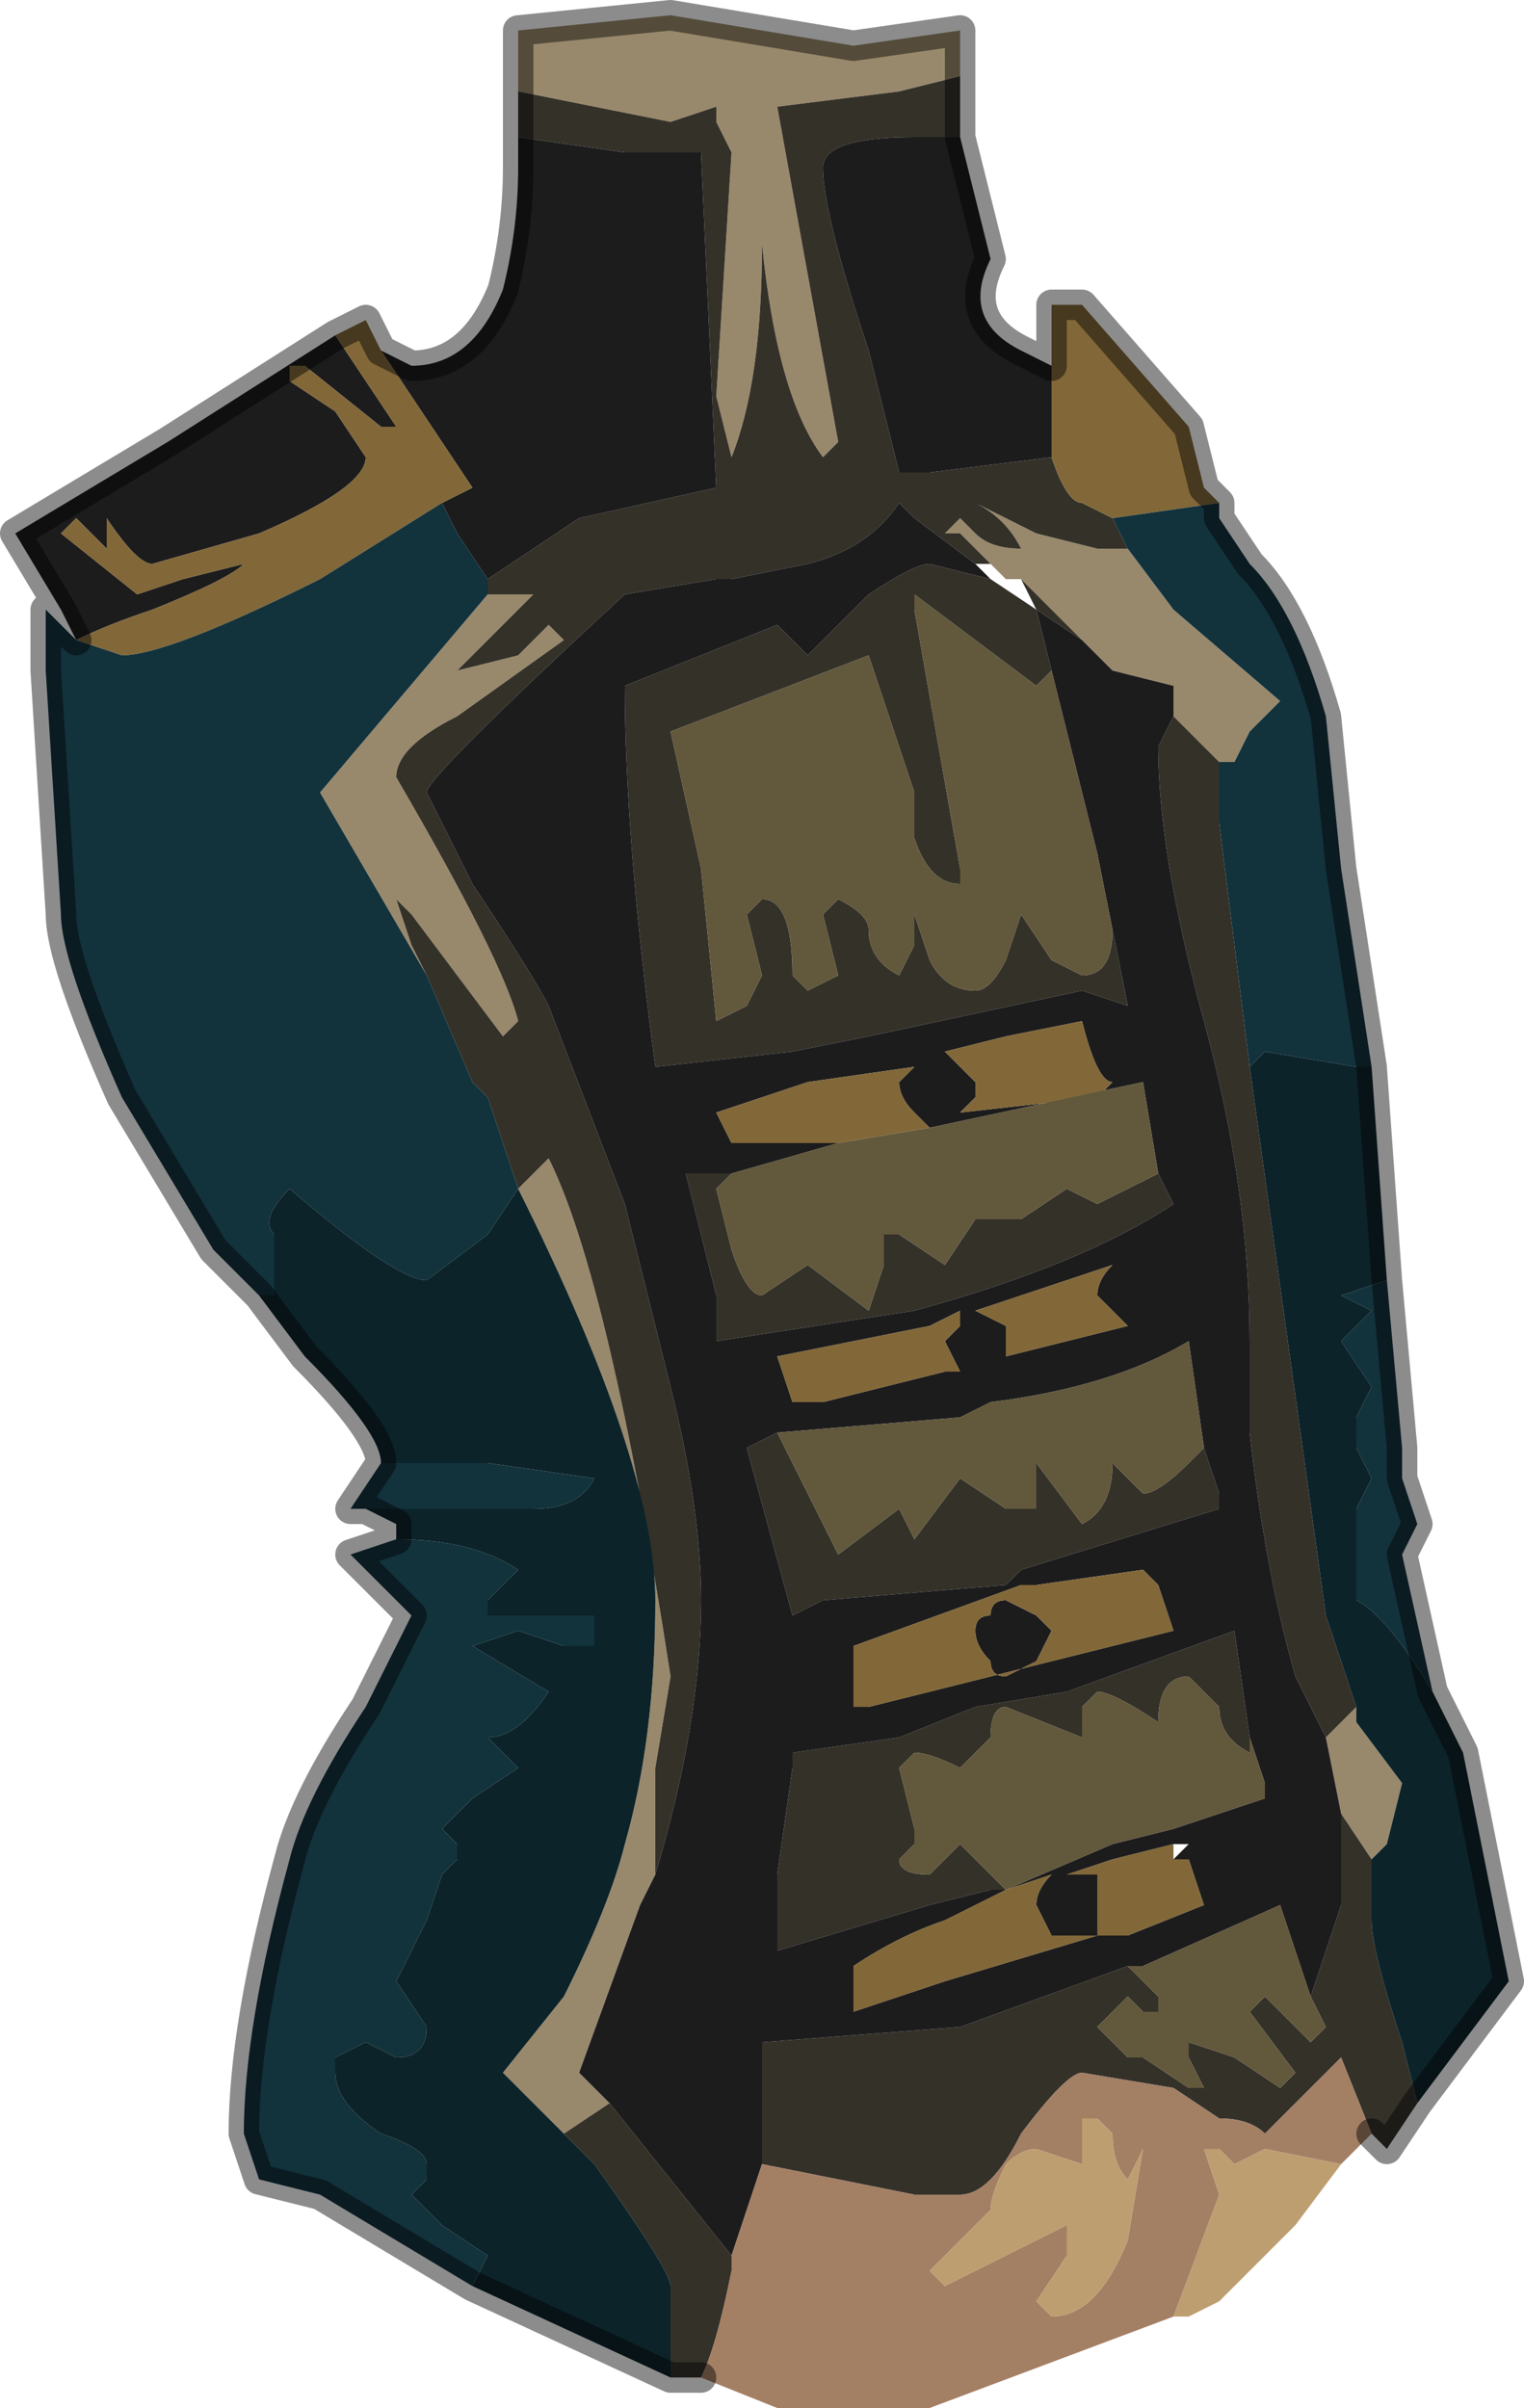 <?xml version="1.0" encoding="UTF-8" standalone="no"?>
<svg xmlns:xlink="http://www.w3.org/1999/xlink" height="7.9px" width="5.0px" xmlns="http://www.w3.org/2000/svg">
  <g transform="matrix(1.0, 0.0, 0.0, 1.0, 2.45, 3.65)">
    <path d="M-0.75 -3.35 L-0.75 -3.55 -0.25 -3.6 0.35 -3.5 0.7 -3.55 0.7 -3.45 0.7 -3.4 0.5 -3.35 0.1 -3.3 0.3 -2.2 0.25 -2.15 Q0.1 -2.35 0.05 -2.85 0.05 -2.4 -0.05 -2.15 L-0.1 -2.35 -0.05 -3.15 -0.1 -3.25 -0.1 -3.3 -0.25 -3.25 -0.75 -3.35 M1.25 -1.85 L1.4 -1.65 1.75 -1.35 1.65 -1.25 1.6 -1.15 1.55 -1.15 1.4 -1.3 1.4 -1.4 1.2 -1.45 0.9 -1.75 0.85 -1.75 0.8 -1.8 0.7 -1.9 0.65 -1.9 0.7 -1.95 0.75 -1.9 Q0.8 -1.85 0.9 -1.85 L0.9 -1.85 Q0.85 -1.95 0.75 -2.0 L0.75 -2.0 0.95 -1.9 1.15 -1.85 1.25 -1.85 M-0.3 2.5 L-0.35 2.6 -0.55 3.15 -0.45 3.25 -0.6 3.35 -0.8 3.15 -0.6 2.9 Q-0.45 2.6 -0.4 2.4 -0.3 2.05 -0.3 1.6 -0.3 1.15 -0.75 0.25 L-0.65 0.15 Q-0.45 0.55 -0.25 1.85 L-0.3 2.15 -0.3 2.5 M1.95 2.3 L1.9 2.05 2.0 1.95 2.0 2.0 2.15 2.2 2.1 2.4 2.05 2.45 1.95 2.3 M-0.85 -1.7 L-0.75 -1.7 Q-0.75 -1.7 -0.7 -1.7 L-0.9 -1.5 -0.95 -1.45 -0.75 -1.5 -0.65 -1.6 -0.6 -1.55 -0.95 -1.3 Q-1.15 -1.2 -1.15 -1.1 -0.8 -0.5 -0.75 -0.3 L-0.8 -0.25 -0.95 -0.45 -1.1 -0.65 -1.15 -0.7 -1.1 -0.55 -1.05 -0.45 -1.4 -1.05 -0.85 -1.7" fill="#99896c" fill-rule="evenodd" stroke="none"/>
    <path d="M0.7 -3.4 L0.7 -3.2 0.55 -3.2 Q0.25 -3.2 0.25 -3.1 0.25 -2.95 0.4 -2.5 L0.5 -2.1 0.6 -2.1 1.0 -2.15 Q1.05 -2.0 1.1 -2.0 L1.2 -1.95 1.25 -1.85 1.15 -1.85 0.95 -1.9 0.75 -2.0 0.75 -2.0 Q0.85 -1.95 0.9 -1.85 L0.9 -1.85 Q0.8 -1.85 0.75 -1.9 L0.7 -1.95 0.65 -1.9 0.7 -1.9 0.8 -1.8 0.8 -1.8 0.75 -1.8 0.55 -1.95 0.55 -1.95 0.5 -2.0 Q0.4 -1.85 0.2 -1.8 L-0.05 -1.75 -0.1 -1.75 -0.4 -1.7 -0.4 -1.7 Q-1.05 -1.1 -1.05 -1.05 L-0.9 -0.75 Q-0.7 -0.45 -0.65 -0.35 L-0.4 0.3 -0.25 0.9 Q-0.15 1.3 -0.15 1.6 -0.15 2.0 -0.3 2.5 L-0.3 2.15 -0.25 1.85 Q-0.45 0.55 -0.65 0.15 L-0.75 0.25 -0.85 -0.05 -0.9 -0.1 -1.05 -0.45 -1.1 -0.55 -1.15 -0.7 -1.1 -0.65 -0.95 -0.45 -0.8 -0.25 -0.75 -0.3 Q-0.8 -0.5 -1.15 -1.1 -1.15 -1.2 -0.95 -1.3 L-0.6 -1.55 -0.65 -1.6 -0.75 -1.5 -0.95 -1.45 -0.9 -1.5 -0.7 -1.7 Q-0.75 -1.7 -0.75 -1.7 L-0.85 -1.7 -0.85 -1.75 -0.55 -1.95 -0.1 -2.05 -0.15 -3.15 -0.4 -3.15 -0.75 -3.2 -0.75 -3.35 -0.25 -3.25 -0.1 -3.3 -0.1 -3.25 -0.05 -3.15 -0.1 -2.35 -0.05 -2.15 Q0.05 -2.4 0.05 -2.85 0.1 -2.35 0.25 -2.15 L0.3 -2.2 0.1 -3.3 0.5 -3.35 0.7 -3.4 M2.2 3.25 L2.1 3.4 2.05 3.35 1.95 3.1 1.7 3.35 Q1.65 3.3 1.55 3.3 L1.4 3.2 1.1 3.15 Q1.05 3.15 0.9 3.35 0.8 3.55 0.7 3.55 L0.55 3.55 0.05 3.45 0.05 3.05 0.7 3.0 1.25 2.8 1.35 2.9 1.35 2.95 1.3 2.95 1.25 2.9 1.2 2.95 1.15 3.0 1.2 3.05 1.25 3.1 1.3 3.1 1.45 3.2 1.5 3.2 1.45 3.1 1.45 3.05 1.6 3.1 1.75 3.2 1.8 3.15 1.65 2.95 1.7 2.9 1.8 3.0 1.85 3.05 1.9 3.0 1.85 2.9 1.95 2.6 1.95 2.3 2.05 2.45 2.05 2.65 Q2.05 2.75 2.15 3.05 L2.2 3.25 M-0.15 4.15 Q-0.2 4.15 -0.25 4.15 L-0.25 4.15 -0.25 3.85 Q-0.25 3.8 -0.5 3.45 L-0.6 3.35 -0.45 3.25 -0.05 3.75 -0.05 3.8 Q-0.1 4.05 -0.15 4.15 M1.55 -1.15 Q1.55 -1.1 1.55 -0.95 L1.65 -0.15 1.9 1.65 2.0 1.95 1.9 2.05 1.8 1.85 Q1.7 1.5 1.65 1.05 L1.65 0.75 Q1.65 0.25 1.5 -0.3 1.35 -0.85 1.35 -1.2 L1.4 -1.3 1.55 -1.15 M1.2 -1.45 L1.1 -1.55 0.95 -1.65 0.95 -1.65 1.0 -1.45 0.95 -1.4 0.55 -1.7 0.55 -1.65 0.7 -0.8 0.7 -0.75 Q0.6 -0.75 0.55 -0.9 L0.55 -1.05 0.4 -1.5 -0.25 -1.25 -0.15 -0.8 -0.1 -0.3 0.0 -0.35 0.05 -0.45 0.0 -0.65 0.05 -0.7 Q0.15 -0.7 0.15 -0.45 L0.2 -0.4 0.3 -0.45 0.25 -0.65 0.3 -0.7 Q0.4 -0.65 0.4 -0.6 0.4 -0.5 0.5 -0.45 L0.55 -0.55 0.55 -0.6 0.55 -0.65 0.6 -0.5 Q0.65 -0.4 0.75 -0.4 0.8 -0.4 0.85 -0.5 L0.9 -0.65 1.0 -0.5 1.1 -0.45 Q1.2 -0.45 1.2 -0.6 L1.2 -0.6 1.25 -0.35 1.1 -0.4 0.4 -0.25 0.15 -0.2 -0.3 -0.15 Q-0.4 -0.9 -0.4 -1.4 L0.1 -1.6 0.2 -1.5 0.4 -1.7 Q0.55 -1.8 0.6 -1.8 L0.8 -1.75 0.95 -1.65 0.9 -1.75 1.2 -1.45 M-0.05 0.2 L-0.1 0.25 -0.05 0.45 Q0.0 0.6 0.05 0.6 L0.2 0.5 0.4 0.65 0.45 0.5 Q0.45 0.45 0.45 0.4 L0.5 0.4 0.65 0.5 0.75 0.35 0.9 0.35 1.05 0.25 1.15 0.3 1.35 0.2 1.4 0.3 Q1.1 0.5 0.55 0.65 L-0.1 0.75 -0.1 0.6 -0.2 0.2 -0.05 0.2 M0.1 1.05 L0.3 1.45 0.5 1.3 0.55 1.4 0.7 1.2 0.85 1.3 0.95 1.3 0.95 1.15 1.1 1.35 Q1.2 1.3 1.2 1.15 L1.3 1.25 Q1.35 1.25 1.45 1.15 1.5 1.1 1.5 1.1 L1.55 1.25 1.55 1.3 0.9 1.5 0.85 1.55 0.25 1.6 0.15 1.65 0.0 1.1 0.1 1.05 M0.85 2.55 L0.8 2.55 0.6 2.6 0.1 2.75 0.1 2.5 0.15 2.15 0.15 2.1 0.5 2.05 0.75 1.95 1.05 1.9 1.6 1.7 1.65 2.05 1.65 2.1 Q1.55 2.05 1.55 1.95 L1.45 1.85 Q1.35 1.85 1.35 2.0 1.2 1.9 1.15 1.9 1.15 1.9 1.1 1.95 L1.1 2.05 0.85 1.95 Q0.8 1.95 0.8 2.05 L0.7 2.15 Q0.6 2.1 0.55 2.1 L0.5 2.15 0.55 2.35 0.55 2.4 0.5 2.45 Q0.5 2.5 0.6 2.5 L0.7 2.4 0.85 2.55" fill="#343129" fill-rule="evenodd" stroke="none"/>
    <path d="M0.7 -3.2 Q0.75 -3.0 0.8 -2.8 0.7 -2.6 0.9 -2.5 L1.0 -2.45 1.0 -2.15 0.6 -2.1 0.5 -2.1 0.4 -2.5 Q0.25 -2.95 0.25 -3.1 0.25 -3.2 0.55 -3.2 L0.7 -3.2 M-2.2 -1.55 L-2.25 -1.65 -2.4 -1.9 -1.9 -2.2 -1.35 -2.55 -1.15 -2.25 -1.2 -2.25 -1.45 -2.45 -1.5 -2.45 -1.5 -2.4 -1.35 -2.3 -1.25 -2.15 Q-1.25 -2.05 -1.6 -1.9 L-1.95 -1.8 Q-2.0 -1.8 -2.1 -1.95 -2.1 -1.85 -2.1 -1.85 L-2.2 -1.95 -2.25 -1.9 -2.0 -1.7 -1.85 -1.75 -1.65 -1.8 -1.65 -1.8 Q-1.7 -1.75 -1.95 -1.65 -2.1 -1.6 -2.2 -1.55 M-1.2 -2.5 L-1.1 -2.45 Q-0.9 -2.45 -0.8 -2.7 -0.75 -2.9 -0.75 -3.1 L-0.75 -3.2 -0.4 -3.15 -0.15 -3.15 -0.1 -2.05 -0.55 -1.95 -0.85 -1.75 -0.95 -1.9 -1.0 -2.0 -0.9 -2.05 -1.2 -2.5 M1.0 -1.45 L0.95 -1.65 0.95 -1.65 1.1 -1.55 1.2 -1.45 1.4 -1.4 1.4 -1.3 1.35 -1.2 Q1.35 -0.85 1.5 -0.3 1.65 0.25 1.65 0.75 L1.65 1.05 Q1.7 1.5 1.8 1.85 L1.9 2.05 1.95 2.3 1.95 2.6 1.85 2.9 1.75 2.6 1.3 2.8 1.25 2.8 0.7 3.0 0.05 3.05 0.05 3.45 -0.05 3.75 -0.45 3.25 -0.55 3.15 -0.35 2.6 -0.3 2.5 Q-0.15 2.0 -0.15 1.6 -0.15 1.3 -0.25 0.9 L-0.4 0.3 -0.65 -0.35 Q-0.7 -0.45 -0.9 -0.75 L-1.05 -1.05 Q-1.05 -1.1 -0.4 -1.7 L-0.4 -1.7 -0.1 -1.75 -0.05 -1.75 0.2 -1.8 Q0.4 -1.85 0.5 -2.0 L0.55 -1.95 0.55 -1.95 0.75 -1.8 0.8 -1.75 0.6 -1.8 Q0.55 -1.8 0.4 -1.7 L0.2 -1.5 0.1 -1.6 -0.4 -1.4 Q-0.4 -0.9 -0.3 -0.15 L0.15 -0.2 0.4 -0.25 1.1 -0.4 1.25 -0.35 1.2 -0.6 1.15 -0.85 1.0 -1.45 M0.55 -0.15 L0.2 -0.1 -0.1 0.0 -0.05 0.1 0.05 0.1 0.3 0.1 0.6 0.05 0.55 0.0 0.55 0.0 Q0.5 -0.05 0.5 -0.1 L0.55 -0.15 0.55 -0.15 M0.75 -0.1 L0.75 -0.05 0.7 0.0 0.7 0.0 1.15 -0.05 1.2 -0.1 Q1.15 -0.1 1.1 -0.3 L0.85 -0.25 0.65 -0.2 0.7 -0.15 0.75 -0.1 M-0.05 0.2 L-0.2 0.2 -0.1 0.6 -0.1 0.75 0.55 0.65 Q1.1 0.5 1.4 0.3 L1.35 0.2 1.3 -0.1 0.6 0.05 0.3 0.1 -0.05 0.2 M1.25 0.7 L1.15 0.6 Q1.15 0.55 1.2 0.5 L0.75 0.65 0.85 0.7 0.85 0.8 1.25 0.7 M0.1 1.05 L0.0 1.1 0.15 1.65 0.25 1.6 0.85 1.55 0.9 1.5 1.55 1.3 1.55 1.25 1.5 1.1 1.45 0.75 Q1.2 0.9 0.8 0.95 L0.7 1.0 0.1 1.05 M0.15 0.95 L0.25 0.95 0.65 0.85 0.7 0.85 0.65 0.75 0.7 0.7 0.7 0.65 0.6 0.7 0.1 0.8 0.15 0.95 M0.9 1.55 L0.35 1.75 0.35 1.95 0.4 1.95 1.0 1.8 1.4 1.7 1.35 1.55 1.3 1.5 0.95 1.55 0.9 1.55 M0.8 1.65 Q0.8 1.6 0.85 1.6 L0.95 1.65 1.0 1.7 0.95 1.8 0.85 1.85 Q0.8 1.85 0.8 1.8 0.75 1.75 0.75 1.7 0.75 1.65 0.8 1.65 M1.65 2.05 L1.6 1.7 1.05 1.9 0.75 1.95 0.5 2.05 0.15 2.1 0.15 2.15 0.1 2.5 0.1 2.75 0.6 2.6 0.8 2.55 0.85 2.55 1.2 2.4 1.4 2.35 1.7 2.25 1.7 2.2 1.65 2.05 M1.4 2.45 L1.45 2.4 1.4 2.4 1.2 2.45 1.05 2.5 1.15 2.5 1.15 2.7 1.05 2.7 1.0 2.7 0.95 2.6 Q0.95 2.55 1.0 2.5 L0.85 2.55 Q0.75 2.6 0.65 2.65 0.5 2.7 0.35 2.8 L0.35 2.95 0.65 2.85 1.15 2.7 1.25 2.7 1.5 2.6 1.45 2.45 1.4 2.45" fill="#1d1c1d" fill-rule="evenodd" stroke="none"/>
    <path d="M1.0 -2.45 L1.0 -2.65 1.1 -2.65 1.45 -2.25 1.5 -2.05 1.55 -2.0 1.2 -1.95 1.1 -2.0 Q1.05 -2.0 1.0 -2.15 L1.0 -2.45 M-1.35 -2.55 L-1.25 -2.6 -1.2 -2.5 -0.9 -2.05 -1.0 -2.0 -1.4 -1.75 Q-1.9 -1.5 -2.05 -1.5 L-2.2 -1.55 Q-2.1 -1.6 -1.95 -1.65 -1.7 -1.75 -1.65 -1.8 L-1.65 -1.8 -1.85 -1.75 -2.0 -1.7 -2.25 -1.9 -2.2 -1.95 -2.1 -1.85 Q-2.1 -1.85 -2.1 -1.95 -2.0 -1.8 -1.95 -1.8 L-1.6 -1.9 Q-1.25 -2.05 -1.25 -2.15 L-1.35 -2.3 -1.5 -2.4 -1.5 -2.45 -1.45 -2.45 -1.2 -2.25 -1.15 -2.25 -1.35 -2.55 M0.75 -0.1 L0.7 -0.15 0.65 -0.2 0.85 -0.25 1.1 -0.3 Q1.15 -0.1 1.2 -0.1 L1.15 -0.05 0.7 0.0 0.7 0.0 0.75 -0.05 0.75 -0.1 M0.55 -0.15 L0.55 -0.15 0.5 -0.1 Q0.5 -0.05 0.55 0.0 L0.55 0.0 0.6 0.05 0.3 0.1 0.05 0.1 -0.05 0.1 -0.1 0.0 0.2 -0.1 0.55 -0.15 M1.25 0.7 L0.85 0.8 0.85 0.7 0.75 0.65 1.2 0.5 Q1.15 0.55 1.15 0.6 L1.25 0.7 M0.15 0.95 L0.1 0.8 0.6 0.7 0.7 0.65 0.7 0.7 0.65 0.75 0.7 0.85 0.65 0.85 0.25 0.95 0.15 0.95 M0.9 1.55 L0.95 1.55 1.3 1.5 1.35 1.55 1.4 1.7 1.0 1.8 0.4 1.95 0.35 1.95 0.35 1.75 0.9 1.55 M0.8 1.65 Q0.75 1.65 0.75 1.7 0.75 1.75 0.8 1.8 0.8 1.85 0.85 1.85 L0.95 1.8 1.0 1.7 0.95 1.65 0.85 1.6 Q0.8 1.6 0.8 1.65 M1.4 2.45 L1.45 2.45 1.5 2.6 1.25 2.7 1.15 2.7 0.65 2.85 0.35 2.95 0.35 2.8 Q0.5 2.7 0.65 2.65 0.75 2.6 0.85 2.55 L1.0 2.5 Q0.95 2.55 0.95 2.6 L1.0 2.7 1.05 2.7 1.15 2.7 1.15 2.5 1.05 2.5 1.2 2.45 1.4 2.4 1.4 2.45" fill="#826839" fill-rule="evenodd" stroke="none"/>
    <path d="M1.55 -2.0 L1.55 -1.95 1.65 -1.8 Q1.8 -1.65 1.9 -1.3 L1.95 -0.8 2.05 -0.15 2.0 -0.15 1.7 -0.2 1.7 -0.2 1.65 -0.15 1.55 -0.95 Q1.55 -1.1 1.55 -1.15 L1.6 -1.15 1.65 -1.25 1.75 -1.35 1.4 -1.65 1.25 -1.85 1.2 -1.95 1.55 -2.0 M2.1 0.55 L2.15 1.1 2.15 1.2 2.2 1.35 2.15 1.45 2.25 1.9 Q2.1 1.65 2.0 1.6 L2.0 1.3 2.05 1.2 2.0 1.1 2.0 1.0 2.05 0.9 1.95 0.75 2.05 0.65 1.95 0.6 2.1 0.55 M-0.9 3.85 L-1.4 3.55 -1.6 3.5 -1.65 3.35 Q-1.65 3.0 -1.5 2.45 -1.45 2.25 -1.25 1.95 L-1.1 1.65 -1.3 1.45 -1.15 1.4 Q-0.9 1.4 -0.75 1.5 L-0.75 1.5 -0.85 1.6 -0.85 1.65 -0.5 1.65 -0.5 1.75 -0.6 1.75 -0.75 1.7 -0.9 1.75 -0.9 1.75 -0.65 1.9 Q-0.75 2.05 -0.85 2.05 L-0.75 2.15 -0.9 2.25 -1.0 2.35 -0.95 2.4 -0.95 2.45 -1.0 2.5 -1.05 2.65 -1.1 2.75 -1.15 2.85 -1.05 3.0 Q-1.05 3.1 -1.15 3.1 L-1.25 3.05 -1.35 3.1 -1.35 3.15 Q-1.35 3.25 -1.2 3.35 -1.05 3.4 -1.05 3.45 L-1.05 3.5 -1.1 3.55 -1.0 3.65 -0.85 3.75 -0.9 3.85 M-1.25 1.3 L-1.3 1.3 -1.2 1.15 -1.2 1.15 -0.85 1.15 -0.5 1.2 Q-0.55 1.3 -0.7 1.3 L-0.95 1.3 -1.25 1.3 M-1.6 0.6 L-1.75 0.45 -2.05 -0.05 Q-2.25 -0.5 -2.25 -0.65 L-2.3 -1.45 -2.3 -1.65 -2.2 -1.55 -2.2 -1.55 -2.05 -1.5 Q-1.9 -1.5 -1.4 -1.75 L-1.0 -2.0 -0.95 -1.9 -0.85 -1.75 -0.85 -1.7 -1.4 -1.05 -1.05 -0.45 -0.9 -0.1 -0.85 -0.05 -0.75 0.25 -0.85 0.4 -1.05 0.55 Q-1.15 0.55 -1.5 0.25 -1.6 0.35 -1.55 0.4 L-1.55 0.6 -1.6 0.6" fill="#12323c" fill-rule="evenodd" stroke="none"/>
    <path d="M1.0 -1.45 L1.15 -0.85 1.2 -0.6 1.2 -0.6 Q1.2 -0.45 1.1 -0.45 L1.0 -0.5 0.9 -0.65 0.85 -0.5 Q0.8 -0.4 0.75 -0.4 0.65 -0.4 0.6 -0.5 L0.55 -0.65 0.55 -0.6 0.55 -0.55 0.5 -0.45 Q0.4 -0.5 0.4 -0.6 0.4 -0.65 0.3 -0.7 L0.25 -0.65 0.3 -0.45 0.2 -0.4 0.15 -0.45 Q0.15 -0.7 0.05 -0.7 L0.0 -0.65 0.05 -0.45 0.0 -0.35 -0.1 -0.3 -0.15 -0.8 -0.25 -1.25 0.4 -1.5 0.55 -1.05 0.55 -0.9 Q0.6 -0.75 0.7 -0.75 L0.7 -0.8 0.55 -1.65 0.55 -1.7 0.95 -1.4 1.0 -1.45 M1.25 2.8 L1.3 2.8 1.75 2.6 1.85 2.9 1.9 3.0 1.85 3.05 1.8 3.0 1.7 2.9 1.65 2.95 1.8 3.15 1.75 3.2 1.6 3.1 1.45 3.05 1.45 3.1 1.5 3.2 1.45 3.2 1.3 3.1 1.25 3.1 1.2 3.05 1.15 3.0 1.2 2.95 1.25 2.9 1.3 2.95 1.35 2.95 1.35 2.9 1.25 2.8 M1.35 0.2 L1.15 0.3 1.05 0.25 0.9 0.35 0.75 0.35 0.65 0.5 0.5 0.4 0.45 0.4 Q0.45 0.45 0.45 0.5 L0.4 0.65 0.2 0.5 0.05 0.6 Q0.0 0.6 -0.05 0.45 L-0.1 0.25 -0.05 0.2 0.3 0.1 0.6 0.05 1.3 -0.1 1.35 0.2 M1.5 1.1 Q1.5 1.1 1.45 1.15 1.35 1.25 1.3 1.25 L1.2 1.15 Q1.2 1.3 1.1 1.35 L0.95 1.15 0.95 1.3 0.85 1.3 0.7 1.2 0.55 1.4 0.5 1.3 0.3 1.45 0.1 1.05 0.7 1.0 0.8 0.95 Q1.2 0.9 1.45 0.75 L1.5 1.1 M1.65 2.05 L1.7 2.2 1.7 2.25 1.4 2.35 1.2 2.4 0.85 2.55 0.7 2.4 0.6 2.5 Q0.5 2.5 0.5 2.45 L0.55 2.4 0.55 2.35 0.5 2.15 0.55 2.1 Q0.6 2.1 0.7 2.15 L0.8 2.05 Q0.8 1.95 0.85 1.95 L1.1 2.05 1.1 1.95 Q1.15 1.9 1.15 1.9 1.2 1.9 1.35 2.0 1.35 1.85 1.45 1.85 L1.55 1.95 Q1.55 2.05 1.65 2.1 L1.65 2.05" fill="#62583c" fill-rule="evenodd" stroke="none"/>
    <path d="M2.05 -0.15 L2.1 0.55 1.95 0.6 2.05 0.65 1.95 0.75 2.05 0.9 2.0 1.0 2.0 1.1 2.05 1.2 2.0 1.3 2.0 1.6 Q2.1 1.65 2.25 1.9 L2.35 2.1 2.5 2.85 2.2 3.25 2.15 3.05 Q2.05 2.75 2.05 2.65 L2.05 2.45 2.1 2.4 2.15 2.2 2.0 2.0 2.0 1.95 1.9 1.65 1.65 -0.15 1.7 -0.2 1.7 -0.2 2.0 -0.15 2.05 -0.15 M-0.25 4.15 L-0.9 3.85 -0.85 3.75 -1.0 3.65 -1.1 3.55 -1.05 3.5 -1.05 3.45 Q-1.05 3.4 -1.2 3.35 -1.35 3.25 -1.35 3.15 L-1.35 3.1 -1.25 3.05 -1.15 3.1 Q-1.05 3.1 -1.05 3.0 L-1.15 2.85 -1.1 2.75 -1.05 2.65 -1.0 2.5 -0.95 2.45 -0.95 2.4 -1.0 2.35 -0.9 2.25 -0.75 2.15 -0.85 2.05 Q-0.75 2.05 -0.65 1.9 L-0.9 1.75 -0.9 1.75 -0.75 1.7 -0.6 1.75 -0.5 1.75 -0.5 1.65 -0.85 1.65 -0.85 1.6 -0.75 1.5 -0.75 1.5 Q-0.9 1.4 -1.15 1.4 L-1.15 1.35 -1.25 1.3 -0.95 1.3 -0.7 1.3 Q-0.55 1.3 -0.5 1.2 L-0.85 1.15 -1.2 1.15 Q-1.2 1.05 -1.45 0.8 L-1.6 0.6 -1.55 0.6 -1.55 0.4 Q-1.6 0.35 -1.5 0.25 -1.15 0.55 -1.05 0.55 L-0.85 0.4 -0.75 0.25 Q-0.3 1.15 -0.3 1.6 -0.3 2.05 -0.4 2.4 -0.45 2.6 -0.6 2.9 L-0.8 3.15 -0.6 3.35 -0.5 3.45 Q-0.25 3.8 -0.25 3.85 L-0.25 4.15" fill="#0c232a" fill-rule="evenodd" stroke="none"/>
    <path d="M2.05 3.35 L1.95 3.45 1.7 3.4 1.6 3.45 1.55 3.4 1.5 3.4 1.55 3.55 1.4 3.95 1.0 4.1 0.6 4.25 0.55 4.25 0.4 4.25 0.1 4.25 -0.15 4.15 Q-0.1 4.05 -0.05 3.8 L-0.05 3.75 0.05 3.45 0.55 3.55 0.7 3.55 Q0.8 3.55 0.9 3.35 1.05 3.15 1.1 3.15 L1.4 3.2 1.55 3.3 Q1.65 3.3 1.7 3.35 L1.95 3.1 2.05 3.35 M1.1 3.35 L1.1 3.45 0.95 3.4 Q0.9 3.4 0.85 3.45 0.8 3.55 0.8 3.6 L0.7 3.7 0.6 3.8 0.65 3.85 1.05 3.65 1.05 3.75 0.95 3.9 1.0 3.95 Q1.15 3.95 1.25 3.7 L1.3 3.4 1.25 3.5 Q1.2 3.45 1.2 3.35 L1.15 3.3 1.1 3.3 1.1 3.35" fill="#a37f64" fill-rule="evenodd" stroke="none"/>
    <path d="M1.95 3.45 L1.8 3.65 1.55 3.9 1.45 3.95 1.4 3.95 1.55 3.55 1.5 3.4 1.55 3.4 1.6 3.45 1.7 3.4 1.95 3.45 M1.1 3.35 L1.1 3.3 1.15 3.3 1.2 3.35 Q1.2 3.45 1.25 3.5 L1.3 3.4 1.25 3.7 Q1.15 3.95 1.0 3.95 L0.95 3.9 1.05 3.75 1.05 3.65 0.65 3.85 0.6 3.8 0.7 3.7 0.8 3.6 Q0.8 3.55 0.85 3.45 0.9 3.4 0.95 3.4 L1.1 3.45 1.1 3.35" fill="#bd9e70" fill-rule="evenodd" stroke="none"/>
    <path d="M0.7 -3.4 L0.7 -3.2 Q0.75 -3.0 0.8 -2.8 0.7 -2.6 0.9 -2.5 L1.0 -2.45 1.0 -2.65 1.1 -2.65 1.45 -2.25 1.5 -2.05 1.55 -2.0 1.55 -1.95 1.65 -1.8 Q1.8 -1.65 1.9 -1.3 L1.95 -0.8 2.05 -0.15 2.1 0.55 2.15 1.1 2.15 1.2 2.2 1.35 2.15 1.45 2.25 1.9 2.35 2.1 2.5 2.85 2.2 3.25 2.1 3.4 2.05 3.35 M-0.15 4.15 Q-0.2 4.15 -0.25 4.15 L-0.25 4.15 -0.9 3.85 -1.4 3.55 -1.6 3.5 -1.65 3.35 Q-1.65 3.0 -1.5 2.45 -1.45 2.25 -1.25 1.95 L-1.1 1.65 -1.3 1.45 -1.15 1.4 -1.15 1.35 -1.25 1.3 -1.3 1.3 -1.2 1.15 -1.2 1.15 Q-1.2 1.05 -1.45 0.8 L-1.6 0.6 -1.75 0.45 -2.05 -0.05 Q-2.25 -0.5 -2.25 -0.65 L-2.3 -1.45 -2.3 -1.65 -2.2 -1.55 -2.2 -1.55 -2.25 -1.65 -2.4 -1.9 -1.9 -2.2 -1.35 -2.55 -1.25 -2.6 -1.2 -2.5 -1.1 -2.45 Q-0.9 -2.45 -0.8 -2.7 -0.75 -2.9 -0.75 -3.1 L-0.75 -3.2 -0.75 -3.35 -0.75 -3.55 -0.25 -3.6 0.35 -3.5 0.7 -3.55 0.7 -3.45 0.7 -3.4" fill="none" stroke="#000000" stroke-linecap="round" stroke-linejoin="round" stroke-opacity="0.451" stroke-width="0.1"/>
  </g>
</svg>
